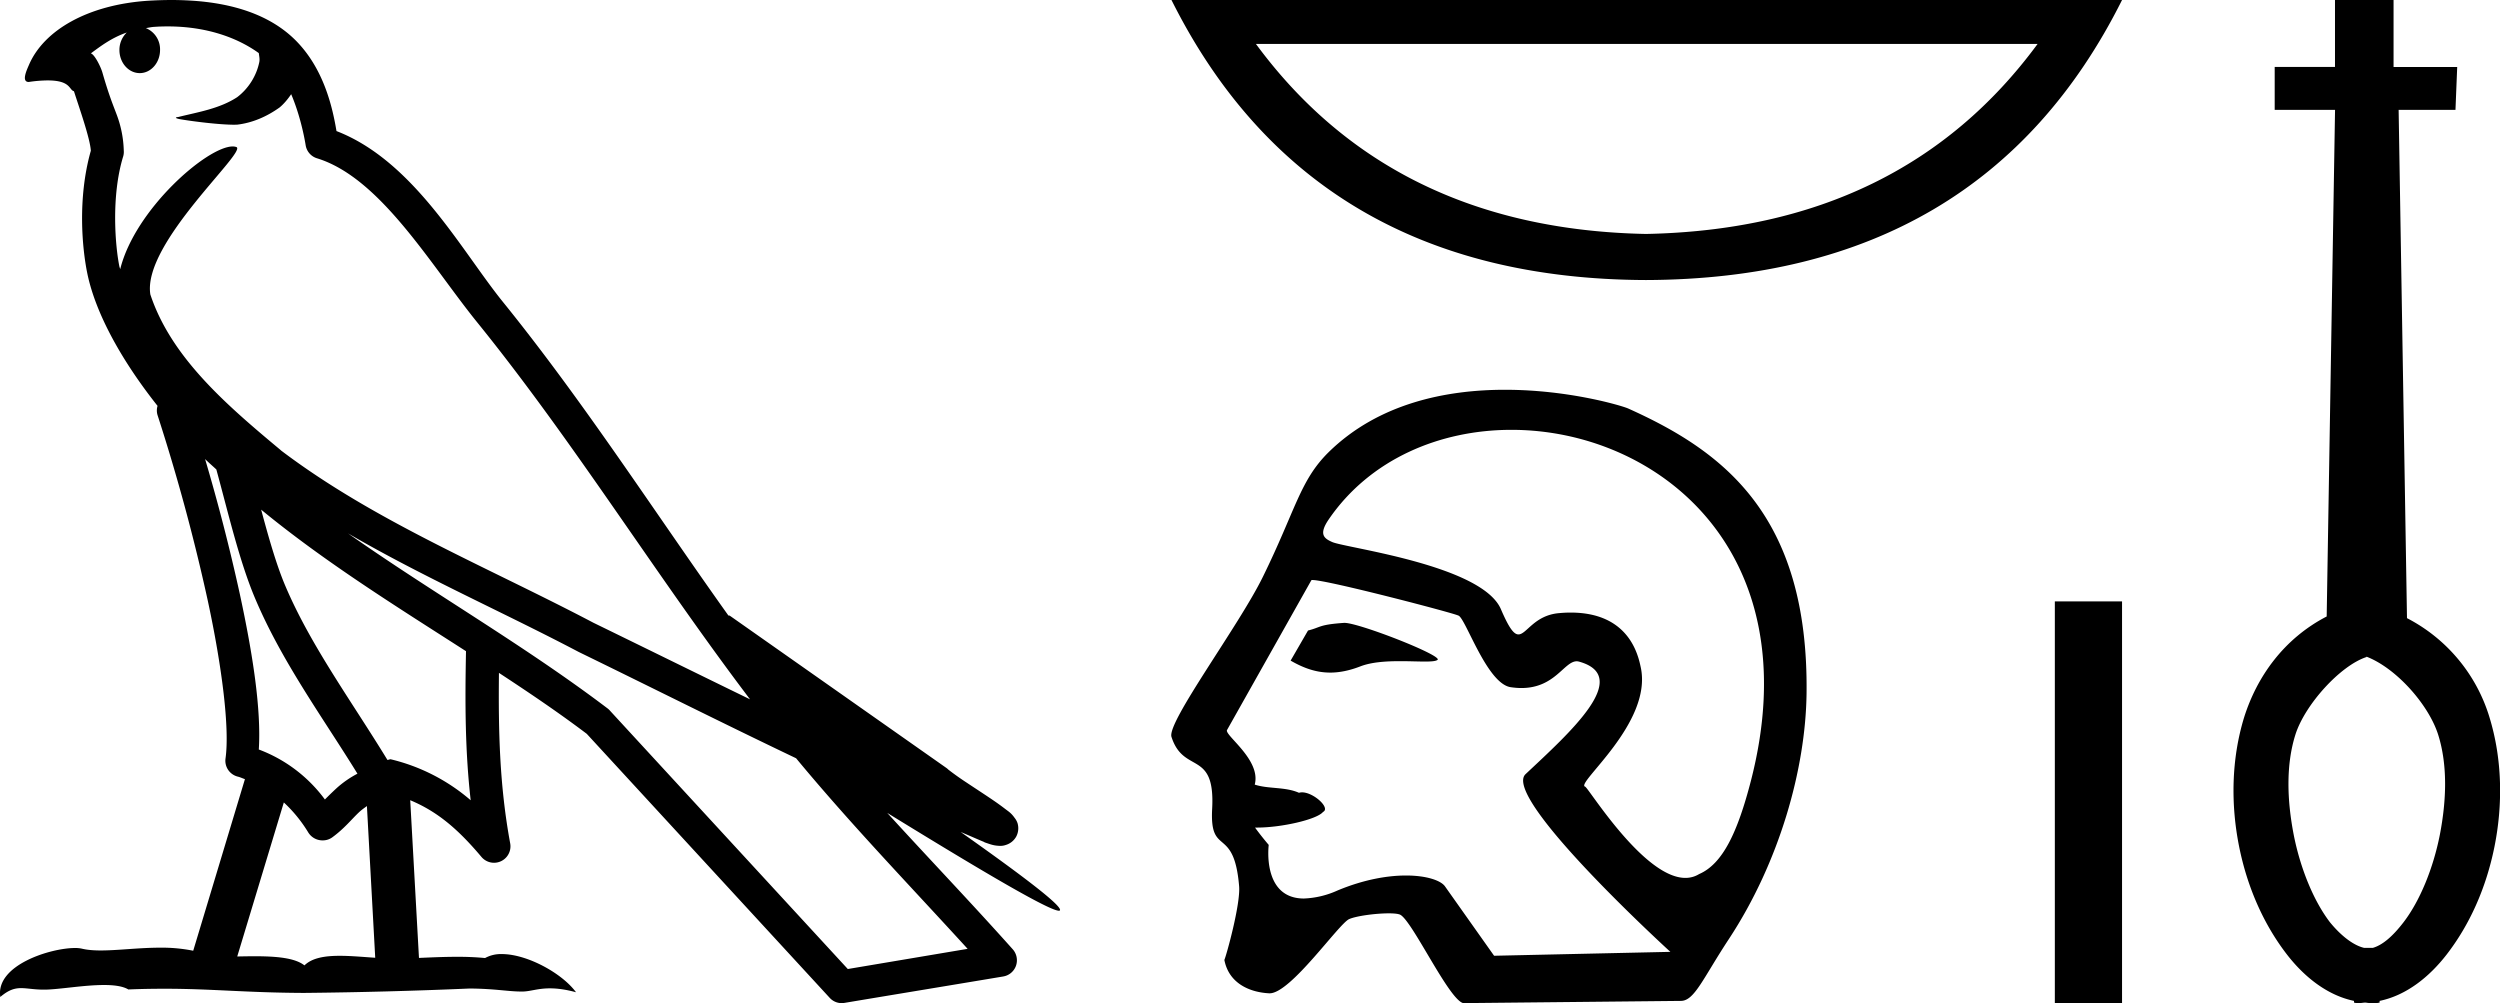 <svg xmlns="http://www.w3.org/2000/svg" width="44.86" height="18"><path d="M3.01.474c.693 0 1.247.2 1.634.479.006.053.02.107.009.16-.05.248-.195.477-.396.63-.316.207-.697.267-1.057.356-.09.01-.019.031.031.04.23.04.707.099.971.099l.052-.001c.278-.032.54-.148.766-.311.079-.067.147-.15.205-.236.147.346.227.713.26.917.018.11.096.2.202.233 1.139.349 2.038 1.91 2.88 2.949 1.729 2.137 3.199 4.526 4.892 6.76-.937-.456-1.87-.916-2.81-1.374-1.92-1.01-3.92-1.816-5.604-3.09l-.008-.008c-.97-.808-1.963-1.66-2.339-2.793-.148-.92 1.757-2.577 1.542-2.646a.207.207 0 0 0-.064-.01c-.458 0-1.753 1.128-2.019 2.202-.003-.014-.01-.03-.014-.045-.073-.356-.154-1.256.068-1.98a.29.29 0 0 0 .01-.103 1.968 1.968 0 0 0-.123-.634c-.063-.17-.139-.344-.26-.765-.031-.108-.142-.328-.208-.345.186-.138.375-.28.645-.375a.434.434 0 0 0-.132.314c0 .23.164.415.365.415.2 0 .364-.186.364-.415V.894a.411.411 0 0 0-.255-.39c.053-.007.096-.019.154-.022.081-.006.16-.008.238-.008zm.67 7.763c.065.065.135.124.202.187.214.78.412 1.64.692 2.305.483 1.145 1.216 2.141 1.84 3.154a1.814 1.814 0 0 0-.385.27 6.831 6.831 0 0 0-.199.193 2.61 2.61 0 0 0-1.186-.897c.045-.723-.108-1.712-.34-2.787a34.903 34.903 0 0 0-.624-2.425zm1.006.908c1.149.945 2.428 1.738 3.676 2.54-.018.91-.018 1.778.084 2.675a3.411 3.411 0 0 0-1.437-.736c-.02 0-.037.012-.057.012-.649-1.063-1.383-2.06-1.837-3.134-.156-.37-.293-.85-.429-1.357zm.407 5.254a2.5 2.5 0 0 1 .44.541.3.3 0 0 0 .257.14.29.29 0 0 0 .17-.053c.215-.156.347-.324.476-.446.047-.045.097-.08.148-.117l.149 2.722c-.213-.014-.435-.035-.637-.035-.264 0-.495.036-.633.172-.169-.134-.497-.164-.89-.164-.102 0-.207.002-.316.004l.836-2.764zM6.25 9.574c1.354.787 2.784 1.414 4.135 2.125a.244.244 0 0 0 .006.003c1.295.631 2.586 1.28 3.894 1.904.984 1.189 2.052 2.295 3.078 3.42l-2.15.362-4.267-4.635a.288.288 0 0 0-.037-.036c-1.499-1.137-3.152-2.082-4.66-3.143zM3.076 0c-.135 0-.273.005-.411.013C1.58.083.792.54.523 1.157c-.04.093-.146.314-.007.314a2.35 2.35 0 0 1 .341-.028c.418 0 .38.172.47.194.09.282.29.846.303 1.068-.244.86-.153 1.763-.064 2.198.15.732.63 1.584 1.261 2.38a.285.285 0 0 0 0 .166 35.3 35.3 0 0 1 .903 3.336c.251 1.168.393 2.277.317 2.823a.294.294 0 0 0 .221.328c.045.011.084.031.127.045l-.928 3.079a2.847 2.847 0 0 0-.593-.055c-.381 0-.756.05-1.064.05-.125 0-.24-.008-.34-.032a.546.546 0 0 0-.125-.012c-.436 0-1.428.306-1.34.879.15-.128.257-.159.375-.159.11 0 .23.027.405.027h.027c.254-.004.697-.083 1.053-.083.18 0 .338.02.438.08.236-.01.45-.013.649-.013.85 0 1.447.07 2.5.075a89.565 89.565 0 0 0 2.974-.079c.45.003.697.054.922.054h.04c.134-.004.265-.057.48-.057.123 0 .273.017.468.07-.25-.341-.877-.685-1.33-.685a.591.591 0 0 0-.302.071 5.081 5.081 0 0 0-.508-.022c-.22 0-.448.01-.678.02l-.157-2.83c.487.203.857.517 1.281 1.021a.295.295 0 0 0 .513-.246c-.192-1.039-.213-2.019-.202-3.06.54.354 1.072.713 1.576 1.094l4.36 4.738a.29.29 0 0 0 .263.09c.95-.159 1.9-.315 2.849-.474a.294.294 0 0 0 .23-.193.298.298 0 0 0-.06-.297c-.741-.83-1.508-1.631-2.25-2.445 1.269.78 2.875 1.755 3.08 1.755.022 0 .027-.013.012-.04-.094-.163-.9-.755-1.775-1.373.14.058.276.12.415.177l.017.01c.103.035.16.059.27.062a.286.286 0 0 0 .108-.016.317.317 0 0 0 .188-.152.32.32 0 0 0 .023-.238c-.017-.05-.038-.077-.054-.098-.061-.085-.103-.109-.162-.154a4.553 4.553 0 0 0-.205-.149c-.153-.105-.336-.223-.493-.328a4.992 4.992 0 0 1-.328-.233.307.307 0 0 0-.028-.025l-3.892-2.736c-.008-.006-.02-.001-.028-.006-1.333-1.869-2.588-3.825-4.046-5.627-.744-.92-1.598-2.528-2.985-3.064-.067-.396-.218-1.127-.755-1.649C4.827.26 4.168.056 3.427.011A5.728 5.728 0 0 0 3.076 0zm33.487.788q-2.442 3.32-7.028 3.41-4.556-.09-6.999-3.41zM21.021 0q2.502 5.005 8.514 5.025 6.041-.02 8.543-5.025zm3.106 11.177h-.01c-.457.032-.407.077-.646.137l-.312.54c.237.137.462.215.71.215.166 0 .343-.035.54-.111.203-.079.47-.094.717-.094.165 0 .322.007.443.007.112 0 .195-.006.226-.03.1-.075-1.404-.664-1.668-.664zm2.994-3.464c2.606 0 5.358 2.162 4.3 6.288-.242.94-.511 1.502-.933 1.684a.465.465 0 0 1-.246.068c-.75 0-1.74-1.62-1.798-1.637-.186-.053 1.213-1.138.998-2.14-.046-.215-.206-.984-1.259-.984-.065 0-.134.003-.207.01-.446.038-.583.382-.729.382-.082 0-.168-.111-.315-.453-.34-.791-2.774-1.096-3.025-1.204-.155-.067-.245-.143-.063-.409.739-1.078 1.99-1.605 3.277-1.605zm-3.568 2.695c.266 0 2.509.586 2.614.637.126.029.51 1.222.941 1.286.069.01.132.015.192.015.604 0 .767-.48.993-.48.014 0 .03.003.045.007.956.27-.17 1.273-.963 2.018-.443.416 2.598 3.189 2.598 3.189l-3.163.07-.881-1.245c-.073-.104-.327-.195-.7-.195-.33 0-.754.071-1.229.269a1.604 1.604 0 0 1-.602.144c-.758 0-.632-.962-.632-.962a5.246 5.246 0 0 1-.246-.311h.038c.437 0 1.072-.145 1.182-.28.142-.07-.17-.352-.375-.352a.175.175 0 0 0-.056.008c-.246-.11-.547-.066-.794-.147.118-.442-.54-.883-.498-.978l1.515-2.691a.068.068 0 0 1 .02-.002zm3.452-3.414c-1.05 0-2.267.24-3.164 1.12-.515.508-.587 1.028-1.18 2.237-.428.875-1.724 2.608-1.64 2.871.218.68.788.22.73 1.292-.047.875.392.285.484 1.39.026.325-.23 1.245-.265 1.321.083.432.471.583.806.599h.007c.378 0 1.24-1.25 1.427-1.332.134-.058.478-.103.71-.103.095 0 .172.008.206.025.218.112.87 1.52 1.13 1.586l3.908-.04c.242-.002.396-.407.859-1.11.912-1.387 1.377-3.059 1.394-4.405.04-3.213-1.507-4.354-3.203-5.116-.104-.046-1.055-.335-2.209-.335zm9.867 3.798V18h1.206v-7.208zm5.592.991c.534.205 1.116.861 1.287 1.402.17.54.15 1.171.03 1.792-.12.61-.36 1.191-.651 1.571-.2.26-.38.41-.55.46h-.16c-.171-.04-.391-.19-.612-.46-.29-.38-.53-.96-.65-1.571-.12-.621-.14-1.252.03-1.792.17-.541.808-1.243 1.276-1.395v-.007zM41.899 0v1.201h-1.082v.771H41.9l-.15 9.09c-.771.4-1.252 1.081-1.482 1.812-.23.751-.24 1.562-.09 2.313.15.75.45 1.411.86 1.942.31.4.721.73 1.202.831v.03c.03.01.06.01.09.01.04 0 .08-.01.12-.01.05.01.1.01.14.01.04 0 .07 0 .11-.01v-.03c.481-.1.891-.43 1.202-.831.41-.53.71-1.191.86-1.942.15-.751.14-1.562-.09-2.313a2.97 2.97 0 0 0-1.481-1.782l-.15-9.12h1.02l.031-.77H42.95V0h-1.051z"/></svg>